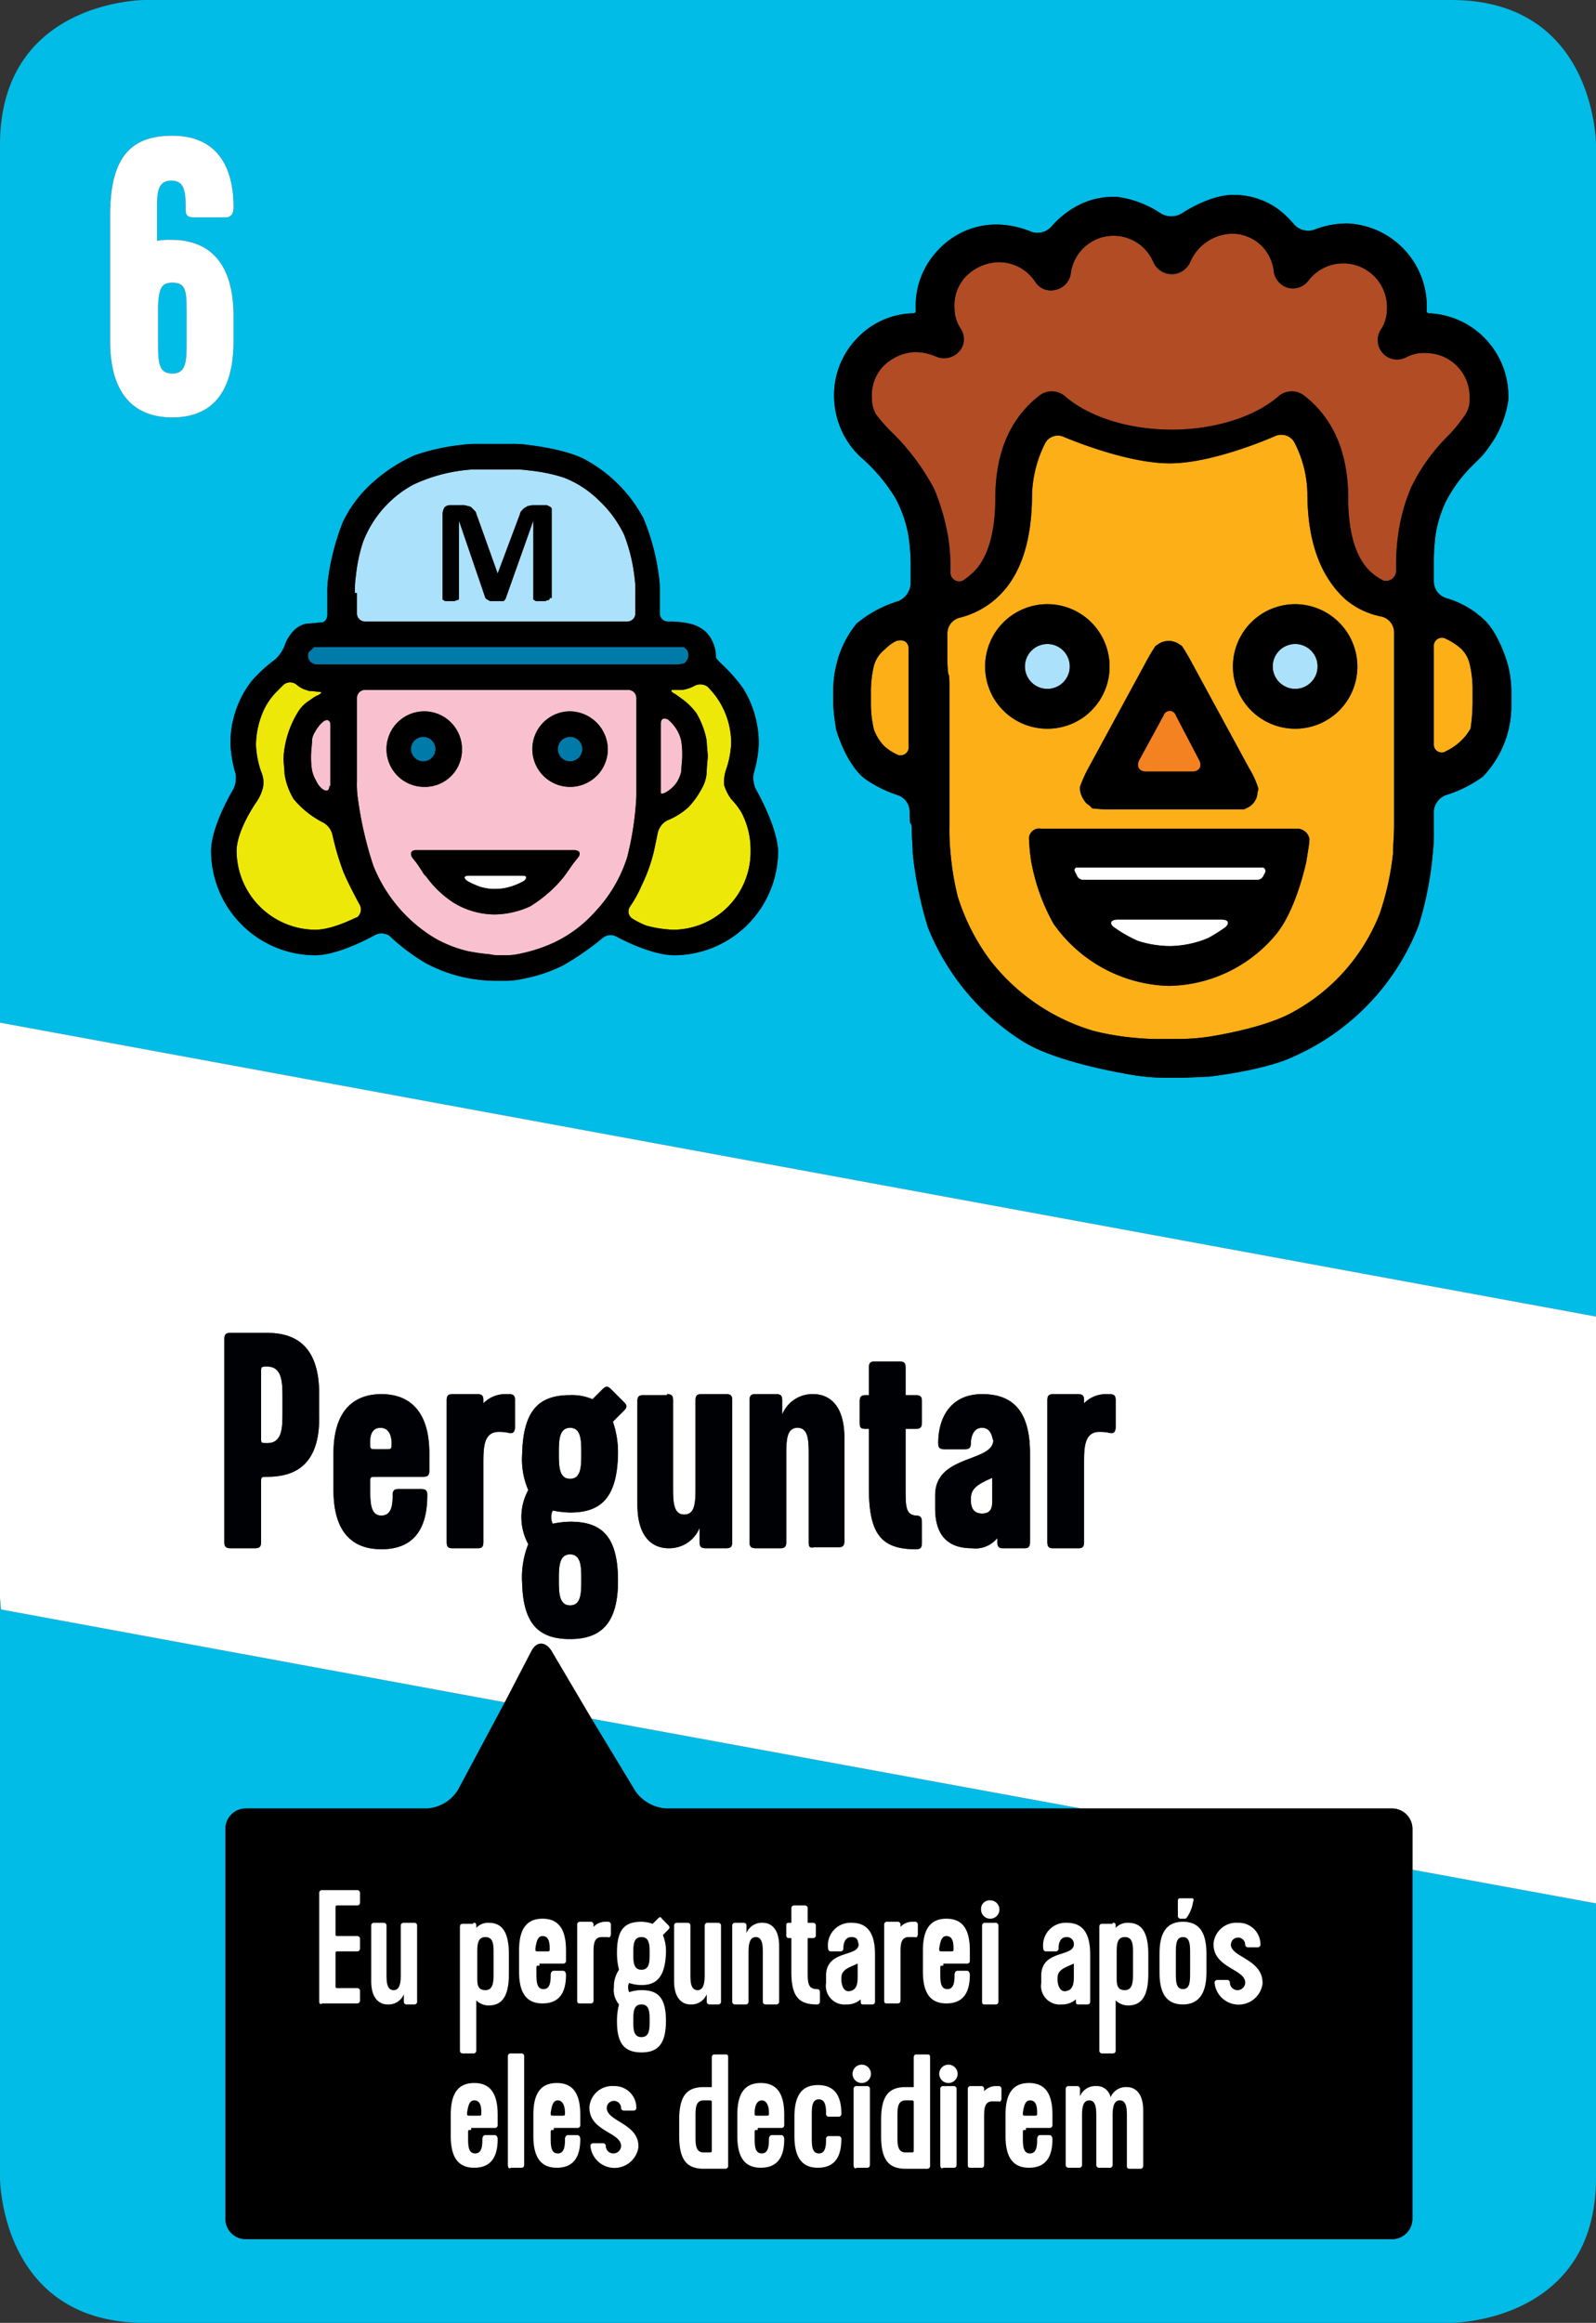 <svg xmlns="http://www.w3.org/2000/svg" viewBox="0 0 156.5 227.6"><rect x="0" y="0" width="156.5" height="227.6" fill="#333333" stroke="none"/><defs><style>.cls-1{fill:#00bce7;}.cls-2{fill:#fff;}.cls-3{fill:#f9c1cf;}.cls-4{fill:#007aa8;}.cls-5{fill:#abe1fa;}.cls-6{fill:#eee809;}.cls-7{fill:#fcaf17;}.cls-8{fill:#b14c24;}.cls-9{fill:#f58220;}.cls-10{fill:#000104;}</style></defs><title>Asset 6</title><g id="Layer_2" data-name="Layer 2"><g id="Layer_1-2" data-name="Layer 1"><path class="cls-1" d="M65.3,177.2H106l-48-8.8,4.3,7.1A4,4,0,0,0,65.3,177.2Z"/><path class="cls-1" d="M16.9,36.6c1.4,0,1.4-1.3,1.4-3.2V30.9c0-2.3,0-3.2-1.4-3.2-1.1,0-1.3.6-1.4,2.2v3.5C15.5,35.4,15.5,36.6,16.9,36.6Z"/><path class="cls-1" d="M138.5,217.4h0a2,2,0,0,1-2,2H24.1a2,2,0,0,1-2-2V179.2a2,2,0,0,1,2-2H41.9a3.87,3.87,0,0,0,3-1.8l4.6-8.6L.1,157.7,0,156.6v56.8s0,14.2,14.2,14.2H142.3s14.2,0,14.2-14.2V186.5l-18-3.3v34.2Z"/><path class="cls-1" d="M156.5,129V14.2S156.5,0,142.3,0H14.2S0,0,0,14.2v86ZM81.7,67.7a10.68,10.68,0,0,1,.3-2.5,9.89,9.89,0,0,1,2-4.1,11.57,11.57,0,0,1,4.1-2.2,2,2,0,0,0,1.2-1.7V55.1a21.05,21.05,0,0,0-.2-2.5,12.36,12.36,0,0,0-1.3-3.8,17,17,0,0,0-3.5-4.1l-.2-.2a8.26,8.26,0,0,1-2.3-5.3,8,8,0,0,1,2.1-5.9,7.8,7.8,0,0,1,5.6-2.6h.1a.22.22,0,0,0,.2-.2v-.1a7.89,7.89,0,0,1,2.1-5.8A7.8,7.8,0,0,1,97.5,22a9,9,0,0,1,3.6.7,1.83,1.83,0,0,0,2-.5,9,9,0,0,1,2.3-1.9,7.49,7.49,0,0,1,4.2-1,9.93,9.93,0,0,1,4.2,1.6,2,2,0,0,0,2.1,0s2.8-1.9,5.2-1.8a7.39,7.39,0,0,1,4.1,1.3,8.83,8.83,0,0,1,1.7,1.6,1.87,1.87,0,0,0,2,.5,8.66,8.66,0,0,1,3.3-.6,8.14,8.14,0,0,1,7.7,8.5v.1a.22.22,0,0,0,.2.2h.1a8.14,8.14,0,0,1,7.7,8.5,10.14,10.14,0,0,1-1.9,4.6,7.22,7.22,0,0,1-.8,1l-.9.9a13.81,13.81,0,0,0-2.5,3.4,11.82,11.82,0,0,0-1,3.1,19.48,19.48,0,0,0-.2,2.5V57a1.71,1.71,0,0,0,1.2,1.6,9.35,9.35,0,0,1,3,1.5c.2.2.4.3.6.5,1.7,1.5,2.5,4.7,2.5,4.7a10.68,10.68,0,0,1,.3,2.5v1.3a10,10,0,0,1-2.8,7,12.23,12.23,0,0,1-3.6,1.8,1.85,1.85,0,0,0-1.2,1.5v2a17.73,17.73,0,0,1-.1,2.2,33.66,33.66,0,0,1-1.4,7.1,23.2,23.2,0,0,1-12.2,12.8c-2.9,1.4-8.4,2-8.4,2-.7,0-1.9.1-2.6.1h-1.8a21.12,21.12,0,0,1-2.6-.2s-7.5-1.1-11.1-3.3A23.48,23.48,0,0,1,91,90.9a37.58,37.58,0,0,1-1.5-7.3c0-.7-.1-1.7-.1-2.1s0-.8-.1-.8-.1-.5-.1-1.2A1.71,1.71,0,0,0,88,77.9a12.15,12.15,0,0,1-3.2-1.6c-1.9-1.5-2.8-4.8-2.8-4.8a21.3,21.3,0,0,1-.3-2.5V67.7ZM27,64.6a3.81,3.81,0,0,0,.9-1.3,3.85,3.85,0,0,1,1-1.6,2.36,2.36,0,0,1,1.2-.6c.4,0,1.1-.1,1.4-.1s.6-.3.6-.8v-2a9.7,9.7,0,0,1,.1-1.7,24,24,0,0,1,1.4-5.3A12.12,12.12,0,0,1,35.8,48a15.38,15.38,0,0,1,4.9-3.4,20.63,20.63,0,0,1,4.5-1,9.7,9.7,0,0,1,1.7-.1h3.2a9.7,9.7,0,0,1,1.7.1s3.8.4,5.7,1.5a14,14,0,0,1,5.6,5.7,22,22,0,0,1,1.5,5.6,9.7,9.7,0,0,1,.1,1.7v2a.79.79,0,0,0,.8.8h.4a9.85,9.85,0,0,1,1.7.2,3.59,3.59,0,0,1,1.6.8,3.49,3.49,0,0,1,1,2.4v.1c0,.1.3.4.6.7a15.63,15.63,0,0,1,2.1,2.4,10.23,10.23,0,0,1,1.5,5.4,11.73,11.73,0,0,1-.5,2.9,2.62,2.62,0,0,0,.2,1.5s2.1,3.6,2.2,6.1A10.24,10.24,0,0,1,66.1,93.6c-2.3,0-5.6-1.8-5.6-1.8a1.21,1.21,0,0,0-1.4.1,27.38,27.38,0,0,1-3.9,2.7,14.91,14.91,0,0,1-3.9,1.3,7.49,7.49,0,0,1-1.6.2H48.6a14.58,14.58,0,0,1-6.8-1.7,19.35,19.35,0,0,1-3.6-2.7,1.41,1.41,0,0,0-1.4-.1s-3.5,2-5.9,2A10.24,10.24,0,0,1,20.7,83.4c0-2.5,2.2-6.1,2.2-6.1a2.62,2.62,0,0,0,.2-1.5,11.73,11.73,0,0,1-.5-2.9,9.89,9.89,0,0,1,2.1-6.2A14.78,14.78,0,0,1,27,64.6ZM10.8,21.1c0-5.9,2.2-7.8,6.1-7.8,4.2,0,6,2.8,6,7,0,.6-.2,1-.8,1H19c-.6,0-.8-.2-.8-.8,0-1.5,0-2.8-1.4-2.8s-1.4,1.3-1.4,2.8v3.1a6.15,6.15,0,0,1,1.4-.1c3.5,0,6.1,2,6.1,7.5v2.4c0,5.5-2.5,7.5-6,7.5s-6.1-2-6.1-7.5Z"/><path class="cls-2" d="M0,156.6l.1,1.1,49.4,9.1,2.6-5c.5-1,1.4-1,2,0l3.9,6.6,48,8.8h30.5a2,2,0,0,1,2,2v4l18,3.3V129L0,100.2Zm102.7-19.4c0-.5.2-.6.6-.6h2.4c.5,0,.6.2.6.6v.3a3,3,0,0,1,2.2-.9h.3c.5,0,.6.2.6.6v2.6q0,.75-.6.6a4.14,4.14,0,0,0-1-.1c-1.5,0-1.5,1.6-1.5,3.1v7.7c0,.6-.3.6-.6.6h-2.4c-.3,0-.6,0-.6-.6Zm-11,9.3c0-4,5.7-3.2,5.7-5.4-.1.1-.1-1.2-1.1-1.2s-1.1,1.3-1.1,1.5c0,.5-.2.6-.6.6h-2c-.5,0-.6-.2-.6-.6,0-2.6,1.3-4.8,4.3-4.8,2.7,0,4.7,1.3,4.7,5.8v8.7c0,.6-.3.6-.6.6h-2c-.3,0-.6,0-.6-.6v-.4a2.77,2.77,0,0,1-2.5,1c-2.3,0-3.6-1.2-3.6-3.9Zm-7.4-9.2c0-.5.2-.6.6-.6h.3V134c0-.5.2-.6.6-.6h2.4c.5,0,.6.2.6.6v2.7h1c.5,0,.6.2.6.6v2.1c0,.5-.2.6-.6.6h-1v5.8c0,1.8,0,2.6,1,2.7.5,0,.6.2.6.7v2c0,.5-.2.6-.6.6-3.4,0-4.6-1.5-4.6-6V140h-.3c-.5,0-.6-.1-.6-.6Zm-10.8-.1c0-.5.2-.6.6-.6h2c.5,0,.6.2.6.6v1.4a3.19,3.19,0,0,1,3-2c.5,0,3.1,0,3.1,4.3V151c0,.5-.2.6-.6.6H79.9c-.5.1-.6,0-.6-.5v-8.4c0-1.5,0-2.8-1.1-2.8s-1.1,1.3-1.1,2.8v8.4c0,.5-.2.6-.6.6H74.1c-.5,0-.6-.2-.6-.6Zm-11,.1c0-.5.2-.6.6-.6h2.3v-.1c.5,0,.6.2.6.6v8.4c0,1.5,0,2.8,1.1,2.8s1.1-1.3,1.1-2.8v-8.4c0-.5.2-.6.6-.6h2.4c.5,0,.6.2.6.6v13.9c0,.5-.2.6-.6.6h-2c-.5,0-.6-.2-.6-.6v-1.4a3.19,3.19,0,0,1-3,2c-.5,0-3.1,0-3.1-4.3V137.3Zm-11.3,5.2c.1-4.4,1.7-5.8,4.7-5.8a5.09,5.09,0,0,1,2.2.4l1-1c.3-.3.5-.3.8,0l1.3,1.3c.3.3.3.5,0,.8l-1.1,1.1a9.33,9.33,0,0,1,.5,3.2c-.1,4.3-1.7,5.7-4.7,5.7a8.81,8.81,0,0,1-1.7-.2,1.48,1.48,0,0,0,0,1.3,8.81,8.81,0,0,1,1.7-.2c3,0,4.7,1.3,4.7,5.8,0,4.2-1.7,5.7-4.7,5.7s-4.6-1.4-4.7-5.5a8.77,8.77,0,0,1,.6-3.8,5.54,5.54,0,0,1,0-5.3A7.57,7.57,0,0,1,51.2,142.5Zm-7.4-5.3c0-.5.2-.6.6-.6h2.4c.5,0,.6.2.6.6v.3a3,3,0,0,1,2.2-.9h.3c.5,0,.6.2.6.6v2.6q0,.75-.6.6a4.14,4.14,0,0,0-1-.1c-1.5,0-1.5,1.6-1.5,3.1v7.7c0,.6-.3.6-.6.6H44.4c-.3,0-.6,0-.6-.6Zm-11.1,5.2c0-4.2,2-5.8,4.7-5.8s4.7,1.6,4.7,5.8v1.7c0,.5-.2.6-.6.6H36.9c-.6,0-.6,0-.6.6v.4c0,1.5,0,2.8,1.1,2.8s1.1-1.3,1.1-2c0-.5.2-.6.6-.6h2.2c.5,0,.6.2.6.6,0,3.4-1.4,5.3-4.5,5.3-2.7,0-4.7-1.5-4.7-5.8ZM22,131.2c0-.5.2-.6.6-.6h3.6c3,0,5.1,1.5,5.1,6v2c.1,4.6-2,6.1-5.1,6.1-.6,0-.6,0-.6.6v5.8c0,.5-.2.6-.6.6H22.6c-.5,0-.6-.2-.6-.6Z"/><path class="cls-2" d="M96.3,148.3c1.1,0,1-.9,1-1.7v-1.8c-1.6.7-2.1,1.1-2.1,2.1C95.2,147.3,95.2,148.3,96.3,148.3Z"/><path class="cls-2" d="M55.9,157.3c1.1,0,1.1-1.2,1.1-2.5s0-2.5-1.1-2.5-1.1,1.3-1.1,2.5S54.8,157.3,55.9,157.3Z"/><path class="cls-2" d="M55.9,144.9c1.1,0,1.1-1.2,1.1-2.5s0-2.5-1.1-2.5-1.1,1.3-1.1,2.5S54.8,144.9,55.9,144.9Z"/><path class="cls-2" d="M36.9,142h.9c.6,0,.6,0,.6-.6,0-.2,0-1.5-1.1-1.5s-1,1.3-1,1.5C36.3,142,36.3,142,36.9,142Z"/><path class="cls-2" d="M26.2,141.4c1.5,0,1.5-1.5,1.5-3.1V137c0-1.5,0-3.1-1.5-3.1-.6,0-.6,0-.6.6v6.4C25.6,141.4,25.6,141.4,26.2,141.4Z"/><path class="cls-2" d="M16.9,40.9c3.5,0,6-2,6-7.5V31c0-5.5-2.6-7.5-6.1-7.5a6.15,6.15,0,0,0-1.4.1V20.5c0-1.5,0-2.8,1.4-2.8s1.4,1.3,1.4,2.8c0,.6.2.8.8.8h3.1c.6,0,.8-.4.8-1,0-4.2-1.8-7-6-7-3.9,0-6.1,1.9-6.1,7.8V33.4C10.8,38.9,13.4,40.9,16.9,40.9Zm-1.4-11c.1-1.6.3-2.2,1.4-2.2,1.4,0,1.4.9,1.4,3.2v2.5c0,1.9,0,3.2-1.4,3.2s-1.4-1.2-1.4-3.2Z"/><path class="cls-3" d="M31.7,70.7a3.35,3.35,0,0,0-.8,1,1.76,1.76,0,0,0-.3.8c0,.4-.1,1.1-.1,1.5a8.08,8.08,0,0,0,.1,1.5,3.52,3.52,0,0,0,.4,1,2.13,2.13,0,0,0,.6.8c.4.3.7.2.7-.3h.1V71C32.4,70.6,32.1,70.4,31.7,70.7Z"/><path class="cls-4" d="M31,65.1H66.6a4.33,4.33,0,0,1,.5-.1l.1-.1a.91.91,0,0,0,.3-.7.79.79,0,0,0-.5-.8H30.8l-.3.3a.6.6,0,0,0-.3.6.86.86,0,0,0,.3.6C30.7,65,30.8,65.1,31,65.1Z"/><path class="cls-5" d="M35,60.1a.79.79,0,0,0,.8.8H61.5a.79.79,0,0,0,.8-.8v-2a9.7,9.7,0,0,0-.1-1.7,16.47,16.47,0,0,0-1-4,11.19,11.19,0,0,0-2.4-3.3,10.14,10.14,0,0,0-3.5-2.3,16.14,16.14,0,0,0-3.4-.7,9.7,9.7,0,0,0-1.7-.1H47a9.7,9.7,0,0,0-1.7.1,15.91,15.91,0,0,0-4.8,1.4,10.77,10.77,0,0,0-4.9,5.6,15.73,15.73,0,0,0-.7,3.3,9.7,9.7,0,0,0-.1,1.7H35v2Zm8.4-1.5V50.3a1.42,1.42,0,0,1,.2-.6.76.76,0,0,1,.5-.2h1.2a1.27,1.27,0,0,1,.6.1.52.52,0,0,1,.4.2l.3.3c.1.1.1.3.2.5l2,5.6,2.1-5.6c.1-.2.1-.4.2-.5s.2-.3.3-.3.2-.1.3-.2a4.33,4.33,0,0,1,.5-.1h1.3a.37.37,0,0,1,.3.1.35.35,0,0,1,.2.1c.1.1.1.1.1.2v8.7h-.2v.1l-.1.1a.37.37,0,0,0-.3.1h-.8a.37.37,0,0,1-.3-.1.1.1,0,0,1-.1-.1V51l-2.7,7.6c0,.1-.1.1-.1.2a.35.35,0,0,1-.2.1H48.2a.37.37,0,0,1-.3-.1c-.1,0-.1-.1-.2-.1l-.1-.1L45,51v7.7l-.1.1a.37.37,0,0,0-.3.1h-.8a.37.37,0,0,1-.3-.1c-.1,0-.1-.1-.1-.2Z"/><path class="cls-6" d="M25.8,77.1a4.24,4.24,0,0,1-.6,1.4s-2,2.8-2,4.9a7.77,7.77,0,0,0,7.7,7.7c1.9,0,4.3-1.4,4.1-1.2a1,1,0,0,0,.3-1.2s-1-1.8-1.6-3.2a25.8,25.8,0,0,1-1.1-3.7,1.86,1.86,0,0,0-.9-1.2,9.11,9.11,0,0,1-2.9-2.3,6.62,6.62,0,0,1-.9-2.5c0-.4-.1-1.1-.1-1.5a8.87,8.87,0,0,1,.2-1.5,9.51,9.51,0,0,1,1.2-3,3.45,3.45,0,0,1,1.2-1.2,4.57,4.57,0,0,1,.6-.4c.5-.2.6-.4.4-.4s-.7-.1-1.1-.1l-.3-.1a2.44,2.44,0,0,1-.9-.5,1,1,0,0,0-1.3,0l-.7.7a6.57,6.57,0,0,0-1.2,1.7,8.53,8.53,0,0,0-.8,3.5,9.22,9.22,0,0,0,.5,2.6A2.62,2.62,0,0,1,25.8,77.1Z"/><path class="cls-3" d="M62.4,78V68.4a.79.79,0,0,0-.8-.8H35.8a.79.79,0,0,0-.8.8v8.2a9.7,9.7,0,0,0,.1,1.7,36.19,36.19,0,0,0,1.5,6.5,14.59,14.59,0,0,0,6,7.1,12,12,0,0,0,3.3,1.3,19,19,0,0,0,2.1.3,3.87,3.87,0,0,0,.9.1h.9a7.21,7.21,0,0,0,1.4-.2,15.18,15.18,0,0,0,2.8-.9,12.46,12.46,0,0,0,4.2-3A14,14,0,0,0,61.5,84,30,30,0,0,0,62.4,78ZM37.9,73.4a3.7,3.7,0,1,1,7.4,0,3.63,3.63,0,0,1-3.7,3.7A3.69,3.69,0,0,1,37.9,73.4ZM56.7,84l-.4.5c-.3.4-.7,1-1,1.4A12.94,12.94,0,0,1,52,88.8a8.53,8.53,0,0,1-3.5.8,7.79,7.79,0,0,1-4.1-1.2,10.14,10.14,0,0,1-2.6-2.5l-.2-.2c-.2-.3-.5-.8-.8-1.2l-.4-.5c-.2-.4-.1-.7.4-.7H56.3C56.8,83.3,57,83.6,56.7,84Zm-.8-6.9a3.7,3.7,0,0,1,0-7.4,3.76,3.76,0,0,1,3.7,3.7A3.69,3.69,0,0,1,55.9,77.1Z"/><path class="cls-3" d="M65.5,77.5a3.19,3.19,0,0,0,.9-.9,3.52,3.52,0,0,0,.4-1c0-.4.1-1.1.1-1.5a8.08,8.08,0,0,0-.1-1.5,3.43,3.43,0,0,0-.5-1.2,3.92,3.92,0,0,0-.8-.9c-.4-.2-.7-.1-.7.4v6.8C64.8,77.8,65.1,77.8,65.5,77.5Z"/><path class="cls-6" d="M68.1,67.2a3.53,3.53,0,0,1-1.2.4H66c-.3,0-.2.2.2.4,0,0,.3.2.7.5a6.2,6.2,0,0,1,1.4,1.4,8.16,8.16,0,0,1,1,2.7c0,.4.1,1.2.1,1.5s-.1,1-.1,1.5a3.65,3.65,0,0,1-.3,1.3,8.55,8.55,0,0,1-1.5,2.2,7,7,0,0,1-2.1,1.3,1.86,1.86,0,0,0-.9,1.2s-.2,1-.4,1.9a16.07,16.07,0,0,1-1.2,3.3,11.61,11.61,0,0,1-1.1,2A.83.83,0,0,0,62,90a7.64,7.64,0,0,0,1.4.7,11.71,11.71,0,0,0,2.6.4,7.64,7.64,0,0,0,7.6-7.8,7.79,7.79,0,0,0-.9-3.7,7.11,7.11,0,0,0-1-1.3,4.59,4.59,0,0,1-.7-1.4,3.89,3.89,0,0,1,.2-1.5,9.22,9.22,0,0,0,.5-2.6,7.84,7.84,0,0,0-1.6-4.7c-.4-.5-.7-.8-.7-.8A1.21,1.21,0,0,0,68.1,67.2Z"/><path class="cls-2" d="M46,85.8c-.5,0-.6.2-.2.5a4.77,4.77,0,0,0,.8.4,4.48,4.48,0,0,0,2,.4,5.08,5.08,0,0,0,1.7-.3,6.25,6.25,0,0,0,1.1-.5c.3-.3.3-.5-.2-.5Z"/><circle class="cls-4" cx="41.5" cy="73.4" r="1.2"/><circle class="cls-4" cx="55.9" cy="73.4" r="1.2"/><path d="M23.1,75.8a2.62,2.62,0,0,1-.2,1.5s-2.2,3.6-2.2,6.1A10.24,10.24,0,0,0,30.9,93.6c2.4,0,5.9-2,5.9-2a1.41,1.41,0,0,1,1.4.1,19.35,19.35,0,0,0,3.6,2.7,14.58,14.58,0,0,0,6.8,1.7h1.1a7.49,7.49,0,0,0,1.6-.2,14.91,14.91,0,0,0,3.9-1.3,27.38,27.38,0,0,0,3.9-2.7,1.21,1.21,0,0,1,1.4-.1s3.3,1.8,5.6,1.8A10.24,10.24,0,0,0,76.3,83.4c-.1-2.5-2.2-6.1-2.2-6.1a2.62,2.62,0,0,1-.2-1.5,11.73,11.73,0,0,0,.5-2.9,10.23,10.23,0,0,0-1.5-5.4,15.63,15.63,0,0,0-2.1-2.4c-.3-.3-.6-.6-.6-.7v-.1a3.49,3.49,0,0,0-1-2.4,3.59,3.59,0,0,0-1.6-.8,9.85,9.85,0,0,0-1.7-.2h-.4a.79.79,0,0,1-.8-.8v-2a9.7,9.7,0,0,0-.1-1.7,22,22,0,0,0-1.5-5.6,14,14,0,0,0-5.6-5.7c-1.9-1.1-5.7-1.5-5.7-1.5a9.7,9.7,0,0,0-1.7-.1H46.9a9.7,9.7,0,0,0-1.7.1,20.63,20.63,0,0,0-4.5,1A15.38,15.38,0,0,0,35.8,48a12.12,12.12,0,0,0-2.2,3.2,24,24,0,0,0-1.4,5.3,9.7,9.7,0,0,0-.1,1.7v2c0,.5-.3.8-.6.8s-1,.1-1.4.1a2.36,2.36,0,0,0-1.2.6,3.85,3.85,0,0,0-1,1.6,3.81,3.81,0,0,1-.9,1.3,14.78,14.78,0,0,0-2.3,2.1,9.89,9.89,0,0,0-2.1,6.2A11.73,11.73,0,0,0,23.1,75.8Zm2.8-6.3a6.57,6.57,0,0,1,1.2-1.7l.7-.7a1,1,0,0,1,1.3,0,2.44,2.44,0,0,0,.9.5l.3.1c.4,0,.9.1,1.1.1s.1.2-.4.4a4.57,4.57,0,0,0-.6.4,3.45,3.45,0,0,0-1.2,1.2,9.51,9.51,0,0,0-1.2,3,8.87,8.87,0,0,0-.2,1.5c0,.4.1,1.1.1,1.5a6.62,6.62,0,0,0,.9,2.5,9.11,9.11,0,0,0,2.9,2.3,1.86,1.86,0,0,1,.9,1.2,25.8,25.8,0,0,0,1.1,3.7c.6,1.4,1.6,3.2,1.6,3.2a1,1,0,0,1-.3,1.2c.2-.2-2.2,1.2-4.1,1.2a7.77,7.77,0,0,1-7.7-7.7c0-2.1,2-4.9,2-4.9a4.24,4.24,0,0,0,.6-1.4,2.62,2.62,0,0,0-.2-1.5,9.22,9.22,0,0,1-.5-2.6A8.53,8.53,0,0,1,25.9,69.5Zm4.6-5.8.3-.3H67a.79.79,0,0,1,.5.8.91.91,0,0,1-.3.7l-.1.1a4.33,4.33,0,0,0-.5.1H31c-.2,0-.3-.1-.5-.2a.86.86,0,0,1-.3-.6A.6.6,0,0,1,30.5,63.7Zm4.4-7.3a15.73,15.73,0,0,1,.7-3.3,10.77,10.77,0,0,1,4.9-5.6,15.91,15.91,0,0,1,4.8-1.4A9.7,9.7,0,0,1,47,46h3.2a9.7,9.7,0,0,1,1.7.1,16.14,16.14,0,0,1,3.4.7,10.14,10.14,0,0,1,3.5,2.3,11.19,11.19,0,0,1,2.4,3.3,16.47,16.47,0,0,1,1,4,9.7,9.7,0,0,1,.1,1.7v2a.79.79,0,0,1-.8.8H35.8a.79.79,0,0,1-.8-.8v-2h-.2A9.7,9.7,0,0,1,34.9,56.4ZM71.7,72.8a9.22,9.22,0,0,1-.5,2.6,3.89,3.89,0,0,0-.2,1.5,4.59,4.59,0,0,0,.7,1.4,7.11,7.11,0,0,1,1,1.3,7.79,7.79,0,0,1,.9,3.7A7.64,7.64,0,0,1,66,91.1a11.71,11.71,0,0,1-2.6-.4A7.64,7.64,0,0,1,62,90a.83.83,0,0,1-.2-1.2,11.61,11.61,0,0,0,1.1-2,16.07,16.07,0,0,0,1.2-3.3c.2-.9.4-1.9.4-1.9a1.86,1.86,0,0,1,.9-1.2,7,7,0,0,0,2.1-1.3A8.55,8.55,0,0,0,69,76.9a3.65,3.65,0,0,0,.3-1.3c0-.5.1-1.2.1-1.5s-.1-1.1-.1-1.5a8.16,8.16,0,0,0-1-2.7,6.2,6.2,0,0,0-1.4-1.4c-.4-.3-.7-.5-.7-.5-.4-.2-.5-.4-.2-.4h.9a3.53,3.53,0,0,0,1.2-.4,1.21,1.21,0,0,1,1.3.1s.3.3.7.8A7.84,7.84,0,0,1,71.7,72.8ZM54,92.5a15.18,15.18,0,0,1-2.8.9,7.21,7.21,0,0,1-1.4.2h-.9a3.87,3.87,0,0,1-.9-.1,19,19,0,0,1-2.1-.3,12,12,0,0,1-3.3-1.3,14.59,14.59,0,0,1-6-7.1,36.19,36.19,0,0,1-1.5-6.5,9.7,9.7,0,0,1-.1-1.7V68.4a.79.79,0,0,1,.8-.8H61.6a.79.79,0,0,1,.8.8V78a30,30,0,0,1-.9,6,14,14,0,0,1-3.3,5.5A12.46,12.46,0,0,1,54,92.5ZM64.8,70.9c0-.5.3-.6.7-.4a3.92,3.92,0,0,1,.8.9,3.43,3.43,0,0,1,.5,1.2,8.08,8.08,0,0,1,.1,1.5c0,.4-.1,1.1-.1,1.5a3.52,3.52,0,0,1-.4,1,3.19,3.19,0,0,1-.9.9c-.4.3-.7.3-.7.2V70.9ZM32.4,71v6h-.1c0,.5-.3.6-.7.3a2.13,2.13,0,0,1-.6-.8,3.52,3.52,0,0,1-.4-1,8.08,8.08,0,0,1-.1-1.5c0-.4.1-1.1.1-1.5a1.76,1.76,0,0,1,.3-.8,3.35,3.35,0,0,1,.8-1C32.1,70.4,32.4,70.6,32.4,71Z"/><path d="M56.3,83.3H40.8c-.5,0-.6.3-.4.7l.4.5c.3.4.6.9.8,1.2l.2.2a10.14,10.14,0,0,0,2.6,2.5,7.79,7.79,0,0,0,4.1,1.2,8.53,8.53,0,0,0,3.5-.8,12.94,12.94,0,0,0,3.3-2.9c.3-.4.7-1,1-1.4l.4-.5C57,83.6,56.8,83.3,56.3,83.3Zm-4.9,3a6.25,6.25,0,0,1-1.1.5,5.08,5.08,0,0,1-1.7.3,4.48,4.48,0,0,1-2-.4,4.77,4.77,0,0,1-.8-.4c-.4-.3-.3-.5.2-.5h5.2C51.7,85.8,51.7,86,51.4,86.3Z"/><path d="M45.3,73.4a3.7,3.7,0,1,0-3.7,3.7A3.63,3.63,0,0,0,45.3,73.4Zm-5,0a1.2,1.2,0,1,1,1.2,1.2A1.22,1.22,0,0,1,40.3,73.4Z"/><path d="M55.9,69.7a3.7,3.7,0,1,0,3.7,3.7A3.76,3.76,0,0,0,55.9,69.7Zm0,4.9a1.2,1.2,0,1,1,1.2-1.2A1.22,1.22,0,0,1,55.9,74.6Z"/><path d="M43.5,58.8a.37.37,0,0,0,.3.1h.8a.37.37,0,0,1,.3-.1l.1-.1V51l2.6,7.6.1.1c.1,0,.1.1.2.1a.37.37,0,0,0,.3.1h1.1a.35.35,0,0,0,.2-.1c0-.1.1-.1.1-.2L52.3,51v7.7a.1.1,0,0,0,.1.1.37.37,0,0,0,.3.1h.8a.37.37,0,0,1,.3-.1l.1-.1v-.1h.2V49.9c0-.1,0-.1-.1-.2a.35.35,0,0,0-.2-.1.37.37,0,0,0-.3-.1H52.2a4.33,4.33,0,0,0-.5.1c-.1.1-.2.1-.3.2s-.2.2-.3.3-.1.3-.2.5l-2.1,5.6-2-5.6c-.1-.2-.1-.4-.2-.5l-.3-.3a.52.52,0,0,0-.4-.2,1.27,1.27,0,0,0-.6-.1H44.1a.76.76,0,0,0-.5.2,1.42,1.42,0,0,0-.2.6v8.4A.1.1,0,0,0,43.5,58.8Z"/><path class="cls-7" d="M86.7,73.1a4.87,4.87,0,0,0,1.2.8.8.8,0,0,0,1.2-.8V63.6c0-.7-.5-1-1.2-.8a3.7,3.7,0,0,0-1.1.8,3.09,3.09,0,0,0-1.1,1.6,10.68,10.68,0,0,0-.3,2.5V69a10.68,10.68,0,0,0,.3,2.5A4.64,4.64,0,0,0,86.7,73.1Z"/><path class="cls-7" d="M136.6,83.6c0-.7.1-1.9.1-2.6V61.9a1.6,1.6,0,0,0-1.3-1.5,7.74,7.74,0,0,1-3.5-1.7c-2.4-2.2-3.7-5.6-3.7-10.4a11.38,11.38,0,0,0-1.3-5,1.48,1.48,0,0,0-1.8-.6s-6,2.7-10.4,2.7-10.4-2.6-10.4-2.6a1.41,1.41,0,0,0-1.8.6,11.94,11.94,0,0,0-1.3,5c0,4.8-1.2,8.3-3.7,10.4a8.43,8.43,0,0,1-3.3,1.7A1.6,1.6,0,0,0,92.9,62v2.8a8.87,8.87,0,0,0,.1,1.3c.1,0,.1.6.1,1.3V80.9a22.6,22.6,0,0,0,.1,2.6,27.85,27.85,0,0,0,.7,4.3,20.82,20.82,0,0,0,3.2,6.3,20,20,0,0,0,10.1,6.9,25.61,25.61,0,0,0,4.2.7,22.6,22.6,0,0,0,2.6.1h1.8a21.12,21.12,0,0,0,2.6-.2s5.6-.8,8.5-2.5a18.8,18.8,0,0,0,8.4-9.6A27.56,27.56,0,0,0,136.6,83.6ZM113.3,63.3l.3-.2a1.82,1.82,0,0,1,2,0l.3.2a19.41,19.41,0,0,1,1,1.7l5.6,10.3a8.32,8.32,0,0,1,.9,2l-.1.4a1.45,1.45,0,0,1-.2.7,1.76,1.76,0,0,1-.9.8l-.2.1H109.2a13.42,13.42,0,0,1-2.1-.1l-.3-.3a1.21,1.21,0,0,1-.5-.5,2.32,2.32,0,0,1-.4-1v-.3a12.63,12.63,0,0,1,.8-1.8L112.3,65A19.41,19.41,0,0,1,113.3,63.3Zm-16.7,2a6.1,6.1,0,1,1,6.1,6.1A6.06,6.06,0,0,1,96.6,65.3Zm31.5,19.1s-1,4.9-3.1,7.3a13.93,13.93,0,0,1-10.4,4.9,14.27,14.27,0,0,1-11.3-6.1,19.6,19.6,0,0,1-2.2-6.2,19.88,19.88,0,0,1-.2-2.2,1,1,0,0,1,1.2-.9h25a1.23,1.23,0,0,1,1.3,1C128.4,82.7,128.2,83.7,128.1,84.4Zm-1.1-13a6.1,6.1,0,1,1,0-12.2,6.12,6.12,0,0,1,6.1,6.1A6.06,6.06,0,0,1,127,71.4Z"/><path class="cls-7" d="M140.6,63.4v9.5a.77.77,0,0,0,1.2.7,5.7,5.7,0,0,0,2-1.6l.4-.6a19.48,19.48,0,0,0,.2-2.5h0V67.5a10.68,10.68,0,0,0-.3-2.5,3,3,0,0,0-.9-1.5,6.11,6.11,0,0,0-1.4-.9A.8.8,0,0,0,140.6,63.4Z"/><path class="cls-8" d="M91.6,47.9A21.45,21.45,0,0,1,93,52.8a19.48,19.48,0,0,1,.2,2.5V56a.87.87,0,0,0,1.2.9,6.27,6.27,0,0,0,.9-.7c1.5-1.3,2.3-3.9,2.3-7.4,0-4.5,1.5-7.9,4.4-10.1a2,2,0,0,1,2.4.1c2.4,2.1,6.4,3.3,10.5,3.3s8.1-1.2,10.5-3.3a2,2,0,0,1,2.4-.1c2.9,2.2,4.4,5.6,4.4,10.1,0,3.5.8,6.1,2.4,7.4a5,5,0,0,0,1.1.7,1,1,0,0,0,1.2-1V55a21.12,21.12,0,0,1,.2-2.6,17.63,17.63,0,0,1,1.3-4.7,18.43,18.43,0,0,1,3.7-5.1,15.58,15.58,0,0,0,1.6-2,2.51,2.51,0,0,0,.4-1.5,4.27,4.27,0,0,0-4.1-4.5,3.78,3.78,0,0,0-2.1.4,1.9,1.9,0,0,1-2.5-2.7,3.61,3.61,0,0,0,.6-2,4.29,4.29,0,0,0-7.7-2.8,1.91,1.91,0,0,1-2,.7,1.94,1.94,0,0,1-1.4-1.6,4.1,4.1,0,0,0-4-3.7,4.57,4.57,0,0,0-4.2,2.8,1.95,1.95,0,0,1-3.6,0,4.23,4.23,0,0,0-8.1,1.1,1.91,1.91,0,0,1-1.5,1.6,1.81,1.81,0,0,1-2-.8,4.24,4.24,0,0,0-3.8-1.9,4.7,4.7,0,0,0-3,1.4,4.11,4.11,0,0,0-1.1,3.1,3.61,3.61,0,0,0,.6,2,1.82,1.82,0,0,1-.2,2.3,2,2,0,0,1-2.3.4,5.22,5.22,0,0,0-2.1-.4,4.7,4.7,0,0,0-3,1.4A4.11,4.11,0,0,0,85.5,39a3.08,3.08,0,0,0,.4,1.6,15.37,15.37,0,0,0,1.7,1.9A22.42,22.42,0,0,1,91.6,47.9Z"/><circle class="cls-5" cx="102.7" cy="65.3" r="2.2"/><circle class="cls-5" cx="127" cy="65.3" r="2.2"/><path class="cls-2" d="M123.8,85H105.6c-.2,0-.3.2-.2.4l.1.2.1.2a.66.66,0,0,0,.5.4h17.3a.66.66,0,0,0,.5-.4l.1-.2.1-.2C124.1,85.2,124,85,123.8,85Z"/><path class="cls-2" d="M118.5,91.9a18.66,18.66,0,0,0,1.6-1c.5-.4.4-.8-.3-.8H109.6c-.7,0-.9.4-.3.8a13,13,0,0,0,2.3,1.3,10.59,10.59,0,0,0,3.1.5A10,10,0,0,0,118.5,91.9Z"/><path class="cls-9" d="M112.4,75.6h4.5c.7,0,1-.5.7-1.1l-2.3-4.4a.62.62,0,0,0-1.2,0l-2.4,4.4C111.4,75.1,111.7,75.6,112.4,75.6Z"/><path d="M108.8,65.3a6.1,6.1,0,1,0-6.1,6.1A6.06,6.06,0,0,0,108.8,65.3Zm-6.1-2.2a2.2,2.2,0,1,1-2.2,2.2A2.22,2.22,0,0,1,102.7,63.1Z"/><path d="M127,59.2a6.1,6.1,0,1,0,6.1,6.1A6.12,6.12,0,0,0,127,59.2Zm-2.2,6.1a2.2,2.2,0,1,1,2.2,2.2A2.22,2.22,0,0,1,124.8,65.3Z"/><path d="M84.8,76.3A12.15,12.15,0,0,0,88,77.9a1.71,1.71,0,0,1,1.2,1.6c0,.7,0,1.2.1,1.2s.1.4.1.8.1,1.4.1,2.1A37.58,37.58,0,0,0,91,90.9a23.48,23.48,0,0,0,9.4,11.2c3.6,2.2,11.1,3.3,11.1,3.3a21.12,21.12,0,0,0,2.6.2h1.8c.7,0,1.9-.1,2.6-.1,0,0,5.5-.6,8.4-2a23.2,23.2,0,0,0,12.2-12.8,33.66,33.66,0,0,0,1.4-7.1,17.73,17.73,0,0,0,.1-2.2v-2a1.85,1.85,0,0,1,1.2-1.5,12.23,12.23,0,0,0,3.6-1.8,10,10,0,0,0,2.8-7V67.8a10.68,10.68,0,0,0-.3-2.5s-.8-3.2-2.5-4.7c-.2-.2-.4-.3-.6-.5a9.35,9.35,0,0,0-3-1.5,1.71,1.71,0,0,1-1.2-1.6V54.7a19.48,19.48,0,0,1,.2-2.5,11.82,11.82,0,0,1,1-3.1,13.81,13.81,0,0,1,2.5-3.4l.9-.9a7.22,7.22,0,0,0,.8-1,10.14,10.14,0,0,0,1.9-4.6,8.14,8.14,0,0,0-7.7-8.5h-.1a.22.22,0,0,1-.2-.2v-.1a8.14,8.14,0,0,0-7.7-8.5,8.66,8.66,0,0,0-3.3.6,1.87,1.87,0,0,1-2-.5,8.83,8.83,0,0,0-1.7-1.6,7.39,7.39,0,0,0-4.1-1.3c-2.4-.1-5.2,1.8-5.2,1.8a2,2,0,0,1-2.1,0,9.93,9.93,0,0,0-4.2-1.6,7.49,7.49,0,0,0-4.2,1,9,9,0,0,0-2.3,1.9,1.83,1.83,0,0,1-2,.5,9,9,0,0,0-3.6-.7,7.8,7.8,0,0,0-5.6,2.6,7.89,7.89,0,0,0-2.1,5.8v.1a.22.22,0,0,1-.2.2h-.1a7.8,7.8,0,0,0-5.6,2.6,8,8,0,0,0-2.1,5.9,8.26,8.26,0,0,0,2.3,5.3l.2.2a17,17,0,0,1,3.5,4.1,12.36,12.36,0,0,1,1.3,3.8,21.05,21.05,0,0,1,.2,2.5v2.1a2,2,0,0,1-1.2,1.7A11.57,11.57,0,0,0,84,61.1a9.89,9.89,0,0,0-2,4.1,10.68,10.68,0,0,0-.3,2.5V69a21.3,21.3,0,0,0,.3,2.5S82.9,74.8,84.8,76.3Zm.6-8.6a10.68,10.68,0,0,1,.3-2.5,3.09,3.09,0,0,1,1.1-1.6,3.7,3.7,0,0,1,1.1-.8c.7-.2,1.2.1,1.2.8v9.5a.8.8,0,0,1-1.2.8,4.87,4.87,0,0,1-1.2-.8,4.64,4.64,0,0,1-1-1.6,10.68,10.68,0,0,1-.3-2.5ZM85.5,39a4.11,4.11,0,0,1,1.1-3.1,4.7,4.7,0,0,1,3-1.4,5.22,5.22,0,0,1,2.1.4,2,2,0,0,0,2.3-.4,1.82,1.82,0,0,0,.2-2.3,3.61,3.61,0,0,1-.6-2,4.11,4.11,0,0,1,1.1-3.1,4.7,4.7,0,0,1,3-1.4,4.24,4.24,0,0,1,3.8,1.9,1.81,1.81,0,0,0,2,.8,1.91,1.91,0,0,0,1.5-1.6,4.23,4.23,0,0,1,8.1-1.1,2,2,0,0,0,3.6,0,4.57,4.57,0,0,1,4.2-2.8,4.1,4.1,0,0,1,4,3.7,1.94,1.94,0,0,0,1.4,1.6,1.91,1.91,0,0,0,2-.7,4.29,4.29,0,0,1,7.7,2.8,3.61,3.61,0,0,1-.6,2,1.9,1.9,0,0,0,2.5,2.7,3.78,3.78,0,0,1,2.1-.4,4.27,4.27,0,0,1,4.1,4.5,2.51,2.51,0,0,1-.4,1.5,15.58,15.58,0,0,1-1.6,2,18.43,18.43,0,0,0-3.7,5.1,17.63,17.63,0,0,0-1.3,4.7,21.12,21.12,0,0,0-.2,2.6v.9a1,1,0,0,1-1.2,1,5,5,0,0,1-1.1-.7c-1.6-1.3-2.4-3.9-2.4-7.4,0-4.5-1.5-7.9-4.4-10.1a2,2,0,0,0-2.4.1c-2.4,2.1-6.4,3.3-10.5,3.3s-8.1-1.2-10.5-3.3a2,2,0,0,0-2.4-.1c-2.9,2.2-4.4,5.6-4.4,10.1,0,3.5-.8,6.1-2.3,7.4a6.27,6.27,0,0,1-.9.7.87.87,0,0,1-1.2-.9v-.7a19.48,19.48,0,0,0-.2-2.5,21.45,21.45,0,0,0-1.4-4.9,22.42,22.42,0,0,0-4-5.4,15.37,15.37,0,0,1-1.7-1.9A3.08,3.08,0,0,1,85.5,39Zm56.3,23.6a6.11,6.11,0,0,1,1.4.9,3,3,0,0,1,.9,1.5,10.68,10.68,0,0,1,.3,2.5v1.4h0a19.48,19.48,0,0,1-.2,2.5l-.4.6a5.7,5.7,0,0,1-2,1.6.77.77,0,0,1-1.2-.7V63.4A.8.8,0,0,1,141.8,62.6ZM126.9,99.1c-2.9,1.7-8.5,2.5-8.5,2.5a21.12,21.12,0,0,1-2.6.2H114a22.6,22.6,0,0,1-2.6-.1,25.61,25.61,0,0,1-4.2-.7,20,20,0,0,1-10.1-6.9,20.82,20.82,0,0,1-3.2-6.3,27.85,27.85,0,0,1-.7-4.3,22.6,22.6,0,0,1-.1-2.6V67.4c0-.7,0-1.3-.1-1.3a8.87,8.87,0,0,1-.1-1.3V62a1.6,1.6,0,0,1,1.3-1.5,8.43,8.43,0,0,0,3.3-1.7c2.5-2.1,3.7-5.6,3.7-10.4a11.94,11.94,0,0,1,1.3-5,1.41,1.41,0,0,1,1.8-.6s6,2.6,10.4,2.6,10.4-2.7,10.4-2.7a1.48,1.48,0,0,1,1.8.6,11.38,11.38,0,0,1,1.3,5c0,4.8,1.3,8.2,3.7,10.4a7.74,7.74,0,0,0,3.5,1.7,1.6,1.6,0,0,1,1.3,1.5V81c0,.7-.1,1.9-.1,2.6a27.56,27.56,0,0,1-1.3,5.9A18.8,18.8,0,0,1,126.9,99.1Z"/><path d="M127.1,81.2h-25a1,1,0,0,0-1.2.9,19.88,19.88,0,0,0,.2,2.2,19.6,19.6,0,0,0,2.2,6.2,14.27,14.27,0,0,0,11.3,6.1A13.93,13.93,0,0,0,125,91.7c2.1-2.4,3.1-7.3,3.1-7.3.1-.7.3-1.7.3-2.2A1.23,1.23,0,0,0,127.1,81.2ZM124,85.6l-.1.2a.66.66,0,0,1-.5.4H106.1a.66.66,0,0,1-.5-.4l-.1-.2-.1-.2c-.1-.2,0-.4.2-.4h18.2c.2,0,.3.2.3.4Zm-14.7,5.3c-.6-.4-.4-.8.3-.8h10.2c.7,0,.8.4.3.8a18.66,18.66,0,0,1-1.6,1,10,10,0,0,1-3.8.8,10.59,10.59,0,0,1-3.1-.5A13,13,0,0,1,109.3,90.9Z"/><path d="M105.9,77.1v.3a2.32,2.32,0,0,0,.4,1,1.21,1.21,0,0,0,.5.5l.3.3a13.42,13.42,0,0,0,2.1.1H122l.2-.1a1.76,1.76,0,0,0,.9-.8,1.45,1.45,0,0,0,.2-.7l.1-.4a8.32,8.32,0,0,0-.9-2L116.9,65a19.41,19.41,0,0,0-1-1.7l-.3-.2a1.82,1.82,0,0,0-2,0l-.3.2a19.41,19.41,0,0,0-1,1.7l-5.6,10.3A12.63,12.63,0,0,0,105.9,77.1Zm5.8-2.6,2.4-4.4a.63.63,0,0,1,1.2,0l2.3,4.4c.3.6,0,1.1-.7,1.1h-4.5C111.7,75.6,111.4,75.1,111.7,74.5Z"/><path class="cls-10" d="M22.6,151.7H25c.4,0,.6-.1.6-.6v-5.8c0-.6,0-.6.6-.6,3.1,0,5.2-1.5,5.1-6.1v-2c0-4.5-2.1-6-5.1-6H22.6c-.4,0-.6.1-.6.6v19.9C22,151.5,22.1,151.7,22.6,151.7Zm3-17.2c0-.6,0-.6.6-.6,1.5,0,1.5,1.6,1.5,3.1v1.3c0,1.6,0,3.1-1.5,3.1-.6,0-.6,0-.6-.5Z"/><path class="cls-10" d="M37.4,151.8c3.1,0,4.5-1.9,4.5-5.3,0-.4-.1-.6-.6-.6H39.1c-.4,0-.6.1-.6.6,0,.7,0,2-1.1,2s-1.1-1.3-1.1-2.8v-.4c0-.6,0-.6.6-.6h4.6c.4,0,.6-.1.6-.6v-1.7c0-4.2-2-5.8-4.7-5.8s-4.7,1.6-4.7,5.8V146C32.7,150.3,34.7,151.8,37.4,151.8Zm-.1-11.9c1.1,0,1.1,1.3,1.1,1.5,0,.6,0,.6-.6.6h-.9c-.6,0-.6,0-.6-.6C36.3,141.2,36.2,139.9,37.3,139.9Z"/><path class="cls-10" d="M44.4,151.7h2.4c.3,0,.6,0,.6-.6v-7.7c0-1.5,0-3.1,1.5-3.1a4.14,4.14,0,0,1,1,.1q.6.15.6-.6v-2.6c0-.4-.1-.6-.6-.6h-.3a3,3,0,0,0-2.2.9v-.3c0-.4-.1-.6-.6-.6H44.4c-.4,0-.6.1-.6.6v13.9C43.8,151.7,44.1,151.7,44.4,151.7Z"/><path class="cls-10" d="M51.8,151.3a8.77,8.77,0,0,0-.6,3.8c.1,4.1,1.7,5.5,4.7,5.5s4.7-1.5,4.7-5.7c0-4.5-1.7-5.8-4.7-5.8a8.81,8.81,0,0,0-1.7.2,1.48,1.48,0,0,1,0-1.3,8.81,8.81,0,0,0,1.7.2c3,0,4.6-1.4,4.7-5.7a9.33,9.33,0,0,0-.5-3.2l1.1-1.1c.3-.3.3-.5,0-.8l-1.3-1.3c-.3-.3-.5-.3-.8,0l-1,1a5.09,5.09,0,0,0-2.2-.4c-3,0-4.6,1.4-4.7,5.8a7.57,7.57,0,0,0,.6,3.5A5.54,5.54,0,0,0,51.8,151.3Zm4.1,1c1.1,0,1.1,1.3,1.1,2.5s0,2.5-1.1,2.5-1.1-1.3-1.1-2.5S54.8,152.3,55.9,152.3Zm0-12.4c1.1,0,1.1,1.3,1.1,2.5s0,2.5-1.1,2.5-1.1-1.3-1.1-2.5S54.8,139.9,55.9,139.9Z"/><path class="cls-10" d="M65.6,151.7a3.19,3.19,0,0,0,3-2v1.4c0,.4.1.6.6.6h2c.4,0,.6-.1.6-.6V137.2c0-.4-.1-.6-.6-.6H68.8c-.4,0-.6.1-.6.6v8.4c0,1.5,0,2.8-1.1,2.8s-1.1-1.3-1.1-2.8v-8.4c0-.4-.1-.6-.6-.6v.1H63.1c-.4,0-.6.1-.6.6v10.1C62.5,151.7,65.1,151.7,65.6,151.7Z"/><path class="cls-10" d="M74.1,151.7h2.4c.4,0,.6-.1.6-.6v-8.4c0-1.5,0-2.8,1.1-2.8s1.1,1.3,1.1,2.8v8.4c0,.5.1.6.6.5h2.3c.4,0,.6-.1.6-.6V140.9c0-4.3-2.6-4.3-3.1-4.3a3.19,3.19,0,0,0-3,2v-1.4c0-.4-.1-.6-.6-.6h-2c-.4,0-.6.1-.6.6v13.9C73.5,151.5,73.6,151.7,74.1,151.7Z"/><path class="cls-10" d="M84.9,140h.3v5.8c0,4.5,1.2,6,4.6,6,.4,0,.6-.1.6-.6v-2c0-.5-.1-.7-.6-.7-1-.1-1-.9-1-2.7V140h1c.4,0,.6-.1.6-.6v-2.1c0-.4-.1-.6-.6-.6h-1V134c0-.4-.1-.6-.6-.6H85.8c-.4,0-.6.1-.6.6v2.7h-.3c-.4,0-.6.1-.6.6v2.1C84.3,139.9,84.4,140,84.9,140Z"/><path class="cls-10" d="M95.3,151.7a2.77,2.77,0,0,0,2.5-1v.4c0,.6.3.6.6.6h2c.3,0,.6,0,.6-.6v-8.7c0-4.5-2-5.8-4.7-5.8-3,0-4.3,2.2-4.3,4.8,0,.4.1.6.6.6h2c.4,0,.6-.1.6-.6,0-.2,0-1.5,1.1-1.5s1,1.3,1.1,1.2c0,2.2-5.7,1.4-5.7,5.4v1.3C91.7,150.5,93,151.7,95.3,151.7Zm2-6.9v1.8c0,.8.1,1.7-1,1.7s-1.1-1-1.1-1.4C95.2,145.9,95.7,145.5,97.3,144.8Z"/><path class="cls-10" d="M103.3,151.7h2.4c.3,0,.6,0,.6-.6v-7.7c0-1.5,0-3.1,1.5-3.1a4.14,4.14,0,0,1,1,.1q.6.15.6-.6v-2.6c0-.4-.1-.6-.6-.6h-.3a3,3,0,0,0-2.2.9v-.3c0-.4-.1-.6-.6-.6h-2.4c-.4,0-.6.1-.6.6v13.9C102.7,151.7,103,151.7,103.3,151.7Z"/><ellipse cx="62.9" cy="198" rx="0.8" ry="1.6"/><path d="M74.7,205.8c-.5,0-.7.6-.7,1.2,0,.3,0,.3.3.3h.8c.3,0,.3,0,.3-.3C75.4,206.4,75.3,205.8,74.7,205.8Z"/><path d="M47.6,195c.8,0,.8-.9.8-1.7v-1.9c0-.8,0-1.6-.8-1.6s-.8.8-.8,1.6v2.3C46.8,194.4,46.9,195,47.6,195Z"/><path d="M52.8,191.2h.8c.3,0,.3,0,.3-.3,0-.6-.1-1.2-.7-1.2s-.6.6-.7,1.2C52.5,191.2,52.5,191.2,52.8,191.2Z"/><path d="M62.9,193c.8,0,.8-.8.8-1.6s0-1.6-.8-1.6-.8.8-.8,1.6S62.1,193,62.9,193Z"/><path d="M54,207c0,.3,0,.3.3.3h.8c.3,0,.3,0,.3-.3,0-.6-.1-1.2-.7-1.2S54.1,206.4,54,207Z"/><path d="M69.5,205.8H69c-.8,0-.8.8-.8,1.6v1.9c0,.8,0,1.6.8,1.6h.5c.3,0,.3,0,.3-.3V206C69.8,205.8,69.7,205.8,69.5,205.8Z"/><path d="M88.8,210.9h.5c.3,0,.3,0,.3-.3V206c0-.2-.1-.2-.3-.2h-.5c-.8,0-.8.8-.8,1.6v1.9C88,210.1,88,210.9,88.8,210.9Z"/><path d="M28.1,181.3a2,2,0,0,0-2,2v30.1a2,2,0,0,0,2,2H132.5a2,2,0,0,0,2-2V183.3a2,2,0,0,0-2-2H63.1a3.88,3.88,0,0,1-3-1.7L54.4,170c-.6-.9-1.5-.9-2,0l-5,9.5a3.58,3.58,0,0,1-3,1.8Zm7.2,5.1a.27.27,0,0,1-.3.3H33.2c-.3,0-.3,0-.3.3v2.4c0,.3,0,.3.3.3H35a.27.27,0,0,1,.3.3v.9a.27.27,0,0,1-.3.3H33.2c-.3,0-.3,0-.3.3v3c0,.3,0,.3.3.3H35a.27.27,0,0,1,.3.3v.9a.27.27,0,0,1-.3.3H31.6c-.1.1-.3.1-.3-.2V185.5a.27.27,0,0,1,.3-.3H35a.27.27,0,0,1,.3.3Zm5.6,9.7a.27.27,0,0,1-.3.3h-.7a.27.27,0,0,1-.3-.3v-.7a1.62,1.62,0,0,1-1.6,1c-.2,0-1.6,0-1.6-2.3v-5.4a.27.27,0,0,1,.3-.3h.9a.27.27,0,0,1,.3.3v4.7c0,.7,0,1.6.7,1.6s.7-1,.7-1.6v-4.7a.27.27,0,0,1,.3-.3h1a.27.27,0,0,1,.3.3v7.4ZM80.3,211c.7,0,.7-.9.7-1.4a.27.27,0,0,1,.3-.3h.9a.27.27,0,0,1,.3.3c0,1.8-.7,2.8-2.3,2.8-1.4,0-2.3-.8-2.3-3.1v-1.9c0-2.3.9-3.1,2.3-3.1,1.6,0,2.3,1,2.3,2.8a.27.27,0,0,1-.3.3h-.9a.27.27,0,0,1-.3-.3c0-.5,0-1.4-.7-1.4s-.7.8-.7,1.6v2.1C79.6,210.2,79.6,211,80.3,211Zm5,1.1c0,.3-.2.3-.3.3H84c-.1.1-.3.1-.3-.3v-7.4a.27.27,0,0,1,.3-.3h1a.27.27,0,0,1,.3.3Zm-.8-8a.9.9,0,1,1,.9-.9A.9.9,0,0,1,84.5,204.1Zm9.3,8c0,.3-.2.3-.3.3h-1c-.1.1-.3.1-.3-.3v-7.4a.27.27,0,0,1,.3-.3h1a.27.27,0,0,1,.3.3Zm-.8-8a.9.9,0,1,1,.9-.9A.9.9,0,0,1,93,204.1Zm28.4-15.7a2.13,2.13,0,0,1,2.2,2.1.27.27,0,0,1-.3.3h-.9a.27.27,0,0,1-.3-.3.7.7,0,1,0-1.4.1c.1,1.2,3.2,1.4,3.1,3.8a2.37,2.37,0,0,1-4.7-.1.27.27,0,0,1,.3-.3h.9a.27.27,0,0,1,.3.3.75.75,0,1,0,1.5-.1c-.1-1.3-3.2-1.4-3.1-3.8A2.24,2.24,0,0,1,121.4,188.4Zm-5.9-2.1c0-.3.1-.3.3-.3h1.1c.1,0,.2.1.1.3a3.75,3.75,0,0,1-.5,1.4c-.2.3-.2.3-.4.3h-.3a.27.27,0,0,1-.3-.3Zm-1.8,5.1c0-2.3.9-3.1,2.3-3.1s2.3.8,2.3,3.1v1.9c0,2.2-.9,3.1-2.3,3.1s-2.3-.8-2.3-3.1Zm-5.9-2.6c0-.3.2-.3.3-.3h1v-.1c.2,0,.3,0,.3.3v.2a1.58,1.58,0,0,1,1.2-.5c1.2,0,2,.7,2,3.1v1.9c0,2.4-.8,3.1-2,3.1a1.73,1.73,0,0,1-1.2-.5v4.9a.27.27,0,0,1-.3.3h-1a.27.27,0,0,1-.3-.3Zm1.1,16.7a1.62,1.62,0,0,1,1.6-1c.2,0,1.6,0,1.6,2.3v5.4a.27.27,0,0,1-.3.3h-1c-.3,0-.3-.1-.3-.4v-4.7c0-.7,0-1.6-.7-1.6s-.7,1-.7,1.6v4.7a.27.27,0,0,1-.3.3h-1a.27.27,0,0,1-.3-.3v-4.7c0-.7,0-1.6-.7-1.6s-.7,1-.7,1.6v4.7a.27.27,0,0,1-.3.3h-1a.27.27,0,0,1-.3-.3v-7.4a.27.27,0,0,1,.3-.3h.8a.27.27,0,0,1,.3.3v.7a1.62,1.62,0,0,1,1.6-1A1.36,1.36,0,0,1,108.9,205.5Zm-6.8-11.9c0-2.6,3.2-1.8,3.2-3.1a.67.67,0,0,0-.7-.7c-.7,0-.8.7-.8,1.1a.27.27,0,0,1-.3.3h-.9a.27.27,0,0,1-.3-.3,2.21,2.21,0,0,1,2.3-2.5c1.4,0,2.3.8,2.3,3.1v4.6c0,.3-.2.3-.3.3h-.8c-.2,0-.3,0-.3-.3v-.2a2,2,0,0,1-1.4.5,1.83,1.83,0,0,1-2-2.1v-.7Zm-3.5,13.6c0-2.3.9-3.1,2.3-3.1s2.3.8,2.3,3.1v1a.27.27,0,0,1-.3.3h-2.3v.2c-.3,0-.3,0-.3.3v.4c0,.8,0,1.6.7,1.6s.7-.9.7-1.4c0-.2.1-.4.3-.4h.9c.2,0,.3.2.3.4,0,1.8-.7,2.8-2.3,2.8-1.4,0-2.3-.8-2.3-3.1Zm-1.5-21a.9.9,0,1,1-.9.9A.84.84,0,0,1,97.1,186.2Zm.8,2.5v7.4c0,.3-.2.3-.3.3h-1c-.2,0-.3,0-.3-.3v-7.4a.27.27,0,0,1,.3-.3h1A.27.27,0,0,1,97.9,188.7Zm-1.7,15.7a.27.27,0,0,1,.3.3v.2a1.58,1.58,0,0,1,1.2-.5h.2a.27.27,0,0,1,.3.3v.9c0,.2-.1.4-.3.3h-.6c-.8,0-.8.8-.8,1.6v4.6c0,.3-.2.3-.3.3h-1c-.2,0-.3,0-.3-.3v-7.4a.27.27,0,0,1,.3-.3Zm-5.7-13.3c0-2.3.9-3.1,2.3-3.1s2.3.8,2.3,3.1v1a.27.27,0,0,1-.3.3H92.5v.2c-.3,0-.3,0-.3.3v.4c0,.8,0,1.6.7,1.6s.7-.9.7-1.4c0-.2.1-.4.3-.4h.9c.2,0,.3.2.3.4,0,1.8-.7,2.8-2.3,2.8-1.4,0-2.3-.8-2.3-3.1Zm-3.8-2.5a.27.27,0,0,1,.3-.3h1a.27.27,0,0,1,.3.3v.2a1.58,1.58,0,0,1,1.2-.5h.2a.27.27,0,0,1,.3.3v.9c0,.2-.1.4-.3.3h-.6c-.8,0-.8.8-.8,1.6V196c0,.3-.2.3-.3.3H87c-.2,0-.3,0-.3-.3Zm-.3,19.1c0-2.4.8-3.2,2.4-3.2h.8v-2.9c0-.3.2-.3.3-.3h1c.2,0,.3,0,.3.3v10.6a.27.27,0,0,1-.3.3H88.8c-1.6,0-2.4-.8-2.4-3.2ZM81,193.6c0-2.6,3.2-1.8,3.2-3.1-.1-.2-.1-.7-.7-.7s-.8.7-.8,1.1a.27.27,0,0,1-.3.3h-.9a.27.27,0,0,1-.3-.3,2.21,2.21,0,0,1,2.3-2.5c1.4,0,2.3.8,2.3,3.1v4.6c0,.3-.2.3-.3.3h-.8c-.2,0-.3,0-.3-.3v-.2a2,2,0,0,1-1.4.5,1.83,1.83,0,0,1-2-2.1v-.7Zm-3.9-4.9c0-.2,0-.3.3-.3h.2V187a.27.27,0,0,1,.3-.3h1a.27.27,0,0,1,.3.3v1.4h.5a.27.27,0,0,1,.3.3v.9a.27.27,0,0,1-.3.3h-.5v3.3c0,1,0,1.7.9,1.7a.27.27,0,0,1,.3.3v.9a.27.27,0,0,1-.3.3c-1.8,0-2.5-.8-2.5-3.2v-3.3h-.2c-.3,0-.3-.2-.3-.3Zm-.2,19.5a.27.27,0,0,1-.3.3H74.3v.2c-.3,0-.3,0-.3.3v.4c0,.8,0,1.6.7,1.6s.7-.9.7-1.4c0-.2.1-.4.3-.4h.9c.2,0,.3.2.3.4,0,1.8-.7,2.8-2.3,2.8-1.4,0-2.3-.8-2.3-3.1v-2.1c0-2.3.9-3.1,2.3-3.1s2.3.8,2.3,3.1Zm-5.1-19.5a.27.27,0,0,1,.3-.3h.8a.27.27,0,0,1,.3.3v.7a1.62,1.62,0,0,1,1.6-1c.2,0,1.6,0,1.6,2.3v5.4a.27.27,0,0,1-.3.3h-1a.27.27,0,0,1-.3-.3v-4.7c0-.7,0-1.6-.7-1.6s-.7,1-.7,1.6v4.7a.27.27,0,0,1-.3.3h-1a.27.27,0,0,1-.3-.3Zm-.4,12.9v10.6a.27.27,0,0,1-.3.3H69c-1.6,0-2.4-.8-2.4-3.2v-1.6c0-2.4.8-3.2,2.4-3.2h.8v-2.9c0-.3.2-.3.3-.3h1C71.3,201.3,71.4,201.3,71.4,201.6Zm-5.3-12.9a.27.27,0,0,1,.3-.3h1a.27.27,0,0,1,.3.3v4.7c0,.7,0,1.6.7,1.6s.7-1,.7-1.6v-4.7a.27.27,0,0,1,.3-.3h1a.27.27,0,0,1,.3.3v7.4a.27.27,0,0,1-.3.3h-.8a.27.27,0,0,1-.3-.3v-.7a1.62,1.62,0,0,1-1.6,1c-.2,0-1.6,0-1.6-2.3v-5.4Zm-5.6,2.7h0c0-2.4.8-3.1,2.4-3.1a3.59,3.59,0,0,1,1.1.2l.5-.5c.2-.2.3-.2.4,0l.6.6c.2.2.2.3,0,.5l-.5.5a4.18,4.18,0,0,1,.3,1.8c-.1,2.3-.9,3.1-2.4,3.1a3.73,3.73,0,0,1-1.2-.2.6.6,0,0,0-.1.4.9.9,0,0,0,.1.5,3.73,3.73,0,0,1,1.2-.2c1.6,0,2.4.8,2.4,3s-.8,3.1-2.4,3.1-2.4-.8-2.4-3V198a6.27,6.27,0,0,1,.2-1.6,2.18,2.18,0,0,1-.5-1.7,2.86,2.86,0,0,1,.5-1.7A6.27,6.27,0,0,1,60.5,191.4Zm-.3,13a2.13,2.13,0,0,1,2.2,2.1.27.27,0,0,1-.3.3h-.9a.27.27,0,0,1-.3-.3.7.7,0,1,0-1.4.1c.1,1.3,3.2,1.5,3.1,3.8a2.37,2.37,0,0,1-4.7-.1.27.27,0,0,1,.3-.3h.9a.27.27,0,0,1,.3.3.75.75,0,1,0,1.5-.1c-.1-1.3-3.2-1.4-3.1-3.8A2.24,2.24,0,0,1,60.2,204.4Zm-3.6-15.8a.27.27,0,0,1,.3-.3h1a.27.27,0,0,1,.3.3v.2a1.58,1.58,0,0,1,1.2-.5h.2a.27.27,0,0,1,.3.3v.9c0,.2-.1.4-.3.3H59c-.8,0-.8.8-.8,1.6V196c0,.3-.2.3-.3.3h-1c-.2,0-.3,0-.3-.3v-7.4Zm.3,18.6v1a.27.27,0,0,1-.3.3H54.3v.2c-.3,0-.3,0-.3.3v.4c0,.8,0,1.6.7,1.6s.7-.9.7-1.4c0-.2.1-.4.3-.4h.9c.2,0,.3.2.3.4,0,1.8-.7,2.8-2.3,2.8-1.4,0-2.3-.8-2.3-3.1v-2.1c0-2.3.9-3.1,2.3-3.1S56.9,204.9,56.9,207.2Zm-6-16.1c0-2.3.9-3.1,2.3-3.1s2.3.8,2.3,3.1v1a.27.27,0,0,1-.3.3H52.9v.2c-.3,0-.3,0-.3.3v.4c0,.8,0,1.6.7,1.6s.7-.9.7-1.4c0-.2.1-.4.3-.4h.9c.2,0,.3.2.3.4,0,1.8-.7,2.8-2.3,2.8-1.4,0-2.3-.8-2.3-3.1v-2.1Zm.2,10.1a.27.27,0,0,1,.3.3v10.6c0,.3-.2.3-.3.3h-1c-.1.1-.3.1-.3-.3V201.5a.27.27,0,0,1,.3-.3Zm-6-12.4c0-.3.2-.3.3-.3h1v-.1c.2,0,.3,0,.3.3v.2a1.58,1.58,0,0,1,1.2-.5c1.2,0,2,.7,2,3.1v1.9c0,2.4-.8,3.1-2,3.1a1.73,1.73,0,0,1-1.2-.5v4.9a.27.27,0,0,1-.3.3h-1a.27.27,0,0,1-.3-.3Zm1.4,15.3c1.4,0,2.3.8,2.3,3.1v1a.27.27,0,0,1-.3.3H46.2v.2c-.3,0-.3,0-.3.3v.4c0,.8,0,1.6.7,1.6s.7-.9.7-1.4c0-.2.1-.4.3-.4h.9c.2,0,.3.2.3.4,0,1.8-.7,2.8-2.3,2.8-1.4,0-2.3-.8-2.3-3.1v-2.1C44.2,204.9,45.1,204.1,46.5,204.1Z"/><path d="M46.1,207.3h.8c.3,0,.3,0,.3-.3,0-.6-.1-1.2-.7-1.2s-.6.6-.7,1.2C45.8,207.3,45.8,207.3,46.1,207.3Z"/><path d="M110.3,195c.8,0,.8-.9.8-1.7v-1.9c0-.8,0-1.6-.8-1.6s-.8.8-.8,1.6v2.3C109.5,194.4,109.6,195,110.3,195Z"/><path d="M116,194.9c.7,0,.7-.8.7-1.6v-1.9c0-.8,0-1.6-.7-1.6s-.7.8-.7,1.6v1.9C115.3,194.1,115.3,194.9,116,194.9Z"/><path d="M83.3,195.1c.7-.1.8-.7.8-1.4v-1.3c-.9.4-1.6.6-1.6,1.4v.2C82.5,194.2,82.5,195.1,83.3,195.1Z"/><path d="M92.4,191.2h.8c.3,0,.3,0,.3-.3,0-.6-.1-1.2-.7-1.2s-.6.6-.7,1.2C92.1,191.2,92.1,191.2,92.4,191.2Z"/><path d="M100.6,207.3h.8c.3,0,.3,0,.3-.3,0-.6-.1-1.2-.7-1.2s-.6.6-.7,1.2C100.3,207.3,100.3,207.3,100.6,207.3Z"/><path d="M104.5,195.1c.7-.1.8-.7.8-1.4v-1.3c-.9.4-1.6.6-1.6,1.4v.2C103.7,194.2,103.7,195.1,104.5,195.1Z"/><path d="M136.5,177.2H65.3a4,4,0,0,1-3-1.7L58,168.4l-3.9-6.6c-.6-1-1.5-1-2,0l-2.6,5-4.6,8.6a3.87,3.87,0,0,1-3,1.8H24.1a2,2,0,0,0-2,2v38.2a2,2,0,0,0,2,2H136.5a2,2,0,0,0,2-2h0V179.2A2,2,0,0,0,136.5,177.2Z"/><path class="cls-2" d="M35,185.2H31.6a.27.27,0,0,0-.3.3v10.6c0,.3.2.3.3.2H35a.27.27,0,0,0,.3-.3v-.9a.27.27,0,0,0-.3-.3H33.2c-.3,0-.3,0-.3-.3v-3c0-.3,0-.3.3-.3H35a.27.27,0,0,0,.3-.3V190a.27.27,0,0,0-.3-.3H33.2c-.3,0-.3,0-.3-.3V187c0-.3,0-.3.3-.3H35a.27.27,0,0,0,.3-.3v-.9A.27.27,0,0,0,35,185.2Z"/><path class="cls-2" d="M40.6,188.4h-1a.27.27,0,0,0-.3.3v4.7c0,.6,0,1.6-.7,1.6s-.7-.9-.7-1.6v-4.7a.27.27,0,0,0-.3-.3h-.9a.27.27,0,0,0-.3.3v5.4c0,2.3,1.4,2.3,1.6,2.3a1.62,1.62,0,0,0,1.6-1v.7a.27.27,0,0,0,.3.3h.7a.27.27,0,0,0,.3-.3v-7.4A.27.27,0,0,0,40.6,188.4Z"/><path class="cls-2" d="M45.4,201.2h1a.27.27,0,0,0,.3-.3V196a1.73,1.73,0,0,0,1.2.5c1.2,0,2-.7,2-3.1v-1.9c0-2.4-.8-3.1-2-3.1a1.58,1.58,0,0,0-1.2.5v-.2c0-.3-.1-.3-.3-.3v.1h-1c-.1,0-.3,0-.3.3v12.1A.27.27,0,0,0,45.4,201.2Zm1.4-9.8c0-.8,0-1.6.8-1.6s.8.8.8,1.6v1.9c0,.8,0,1.7-.8,1.7s-.8-.6-.8-1.3Z"/><path class="cls-2" d="M53.2,196.3c1.6,0,2.3-1,2.3-2.8,0-.2-.1-.4-.3-.4h-.9c-.2,0-.3.2-.3.4,0,.5,0,1.4-.7,1.4s-.7-.8-.7-1.6v-.4c0-.3,0-.3.3-.3v-.2h2.3a.27.27,0,0,0,.3-.3v-1c0-2.3-.9-3.1-2.3-3.1s-2.3.8-2.3,3.1v2.1C50.9,195.5,51.8,196.3,53.2,196.3Zm0-6.6c.6,0,.7.6.7,1.2,0,.3,0,.3-.3.3h-.8c-.3,0-.3,0-.3-.3C52.6,190.3,52.7,189.7,53.2,189.7Z"/><path class="cls-2" d="M56.9,196.3h1c.1,0,.3,0,.3-.3v-4.6c0-.8,0-1.6.8-1.6h.6c.2.1.3-.1.3-.3v-.9a.27.27,0,0,0-.3-.3h-.2a1.58,1.58,0,0,0-1.2.5v-.2a.27.27,0,0,0-.3-.3h-1a.27.27,0,0,0-.3.3V196C56.6,196.3,56.7,196.3,56.9,196.3Z"/><path class="cls-2" d="M60.7,196.4a6.27,6.27,0,0,0-.2,1.6v.1c0,2.2.8,3,2.4,3s2.4-.8,2.4-3.1-.8-3-2.4-3a3.73,3.73,0,0,0-1.2.2.9.9,0,0,1-.1-.5.6.6,0,0,1,.1-.4,3.73,3.73,0,0,0,1.2.2c1.5,0,2.3-.8,2.4-3.1a4.18,4.18,0,0,0-.3-1.8l.5-.5c.2-.2.2-.3,0-.5l-.6-.6c-.1-.2-.2-.2-.4,0l-.5.5a3.59,3.59,0,0,0-1.1-.2c-1.6,0-2.4.7-2.4,3v.1a6.27,6.27,0,0,0,.2,1.6,2.86,2.86,0,0,0-.5,1.7A2.18,2.18,0,0,0,60.7,196.4Zm2.2,0c.8,0,.8.8.8,1.6s0,1.6-.8,1.6-.8-.8-.8-1.6S62.1,196.4,62.9,196.4Zm0-6.6c.8,0,.8.8.8,1.6s0,1.6-.8,1.6-.8-.8-.8-1.6S62.1,189.8,62.9,189.8Z"/><path class="cls-2" d="M67.7,196.4a1.62,1.62,0,0,0,1.6-1v.7a.27.27,0,0,0,.3.3h.8a.27.27,0,0,0,.3-.3v-7.4a.27.27,0,0,0-.3-.3h-1a.27.27,0,0,0-.3.3v4.7c0,.6,0,1.6-.7,1.6s-.7-.9-.7-1.6v-4.7a.27.27,0,0,0-.3-.3h-1a.27.27,0,0,0-.3.3v5.4C66.1,196.4,67.5,196.4,67.7,196.4Z"/><path class="cls-2" d="M72.1,196.4h1a.27.27,0,0,0,.3-.3v-4.7c0-.6,0-1.6.7-1.6s.7.9.7,1.6v4.7a.27.27,0,0,0,.3.3h1a.27.27,0,0,0,.3-.3v-5.4c0-2.3-1.4-2.3-1.6-2.3a1.62,1.62,0,0,0-1.6,1v-.7a.27.27,0,0,0-.3-.3h-.8a.27.27,0,0,0-.3.3v7.4A.27.27,0,0,0,72.1,196.4Z"/><path class="cls-2" d="M77.4,189.9h.2v3.3c0,2.4.7,3.2,2.5,3.2a.27.27,0,0,0,.3-.3v-.9a.27.27,0,0,0-.3-.3c-.9,0-.9-.7-.9-1.7v-3.3h.5a.27.27,0,0,0,.3-.3v-.9a.27.27,0,0,0-.3-.3h-.5V187a.27.27,0,0,0-.3-.3h-1a.27.27,0,0,0-.3.3v1.4h-.2c-.3,0-.3.1-.3.3v.9C77.1,189.7,77.1,189.9,77.4,189.9Z"/><path class="cls-2" d="M83,196.4a2,2,0,0,0,1.4-.5v.2c0,.3.1.3.3.3h.8c.1,0,.3,0,.3-.3v-4.6c0-2.3-.9-3.1-2.3-3.1a2.21,2.21,0,0,0-2.3,2.5.27.27,0,0,0,.3.3h.9a.27.27,0,0,0,.3-.3c0-.4.1-1.1.8-1.1s.6.5.7.7c0,1.3-3.2.5-3.2,3.1v.7A1.83,1.83,0,0,0,83,196.4Zm-.5-2.6c0-.8.7-1,1.6-1.4v1.3c0,.7-.1,1.3-.8,1.4s-.8-.9-.8-1.1Z"/><path class="cls-2" d="M87,196.3h1c.1,0,.3,0,.3-.3v-4.6c0-.8,0-1.6.8-1.6h.6c.2.1.3-.1.3-.3v-.9a.27.27,0,0,0-.3-.3h-.2a1.58,1.58,0,0,0-1.2.5v-.2a.27.27,0,0,0-.3-.3H87a.27.27,0,0,0-.3.3V196C86.7,196.3,86.8,196.3,87,196.3Z"/><path class="cls-2" d="M92.8,196.3c1.6,0,2.3-1,2.3-2.8,0-.2-.1-.4-.3-.4h-.9c-.2,0-.3.2-.3.4,0,.5,0,1.4-.7,1.4s-.7-.8-.7-1.6v-.4c0-.3,0-.3.3-.3v-.2h2.3a.27.27,0,0,0,.3-.3v-1c0-2.3-.9-3.1-2.3-3.1s-2.3.8-2.3,3.1v2.1C90.5,195.5,91.4,196.3,92.8,196.3Zm0-6.6c.6,0,.7.6.7,1.2,0,.3,0,.3-.3.3h-.8c-.3,0-.3,0-.3-.3C92.2,190.3,92.3,189.7,92.8,189.7Z"/><path class="cls-2" d="M97.1,188a.9.9,0,0,0,0-1.8.84.84,0,0,0-.9.9A.9.9,0,0,0,97.1,188Z"/><path class="cls-2" d="M96.6,188.4a.27.27,0,0,0-.3.3v7.4c0,.3.1.3.3.3h1c.1,0,.3,0,.3-.3v-7.4a.27.27,0,0,0-.3-.3Z"/><path class="cls-2" d="M104.1,196.4a2,2,0,0,0,1.4-.5v.2c0,.3.1.3.3.3h.8c.1,0,.3,0,.3-.3v-4.6c0-2.3-.9-3.1-2.3-3.1a2.21,2.21,0,0,0-2.3,2.5.27.27,0,0,0,.3.3h.9a.27.27,0,0,0,.3-.3c0-.4.1-1.1.8-1.1a.67.67,0,0,1,.7.7c0,1.3-3.2.5-3.2,3.1v.7A1.83,1.83,0,0,0,104.1,196.4Zm-.4-2.6c0-.8.7-1,1.6-1.4v1.3c0,.7-.1,1.3-.8,1.4s-.8-.9-.8-1.1Z"/><path class="cls-2" d="M108.1,201.2h1a.27.27,0,0,0,.3-.3V196a1.73,1.73,0,0,0,1.2.5c1.2,0,2-.7,2-3.1v-1.9c0-2.4-.8-3.1-2-3.1a1.58,1.58,0,0,0-1.2.5v-.2c0-.3-.1-.3-.3-.3v.1h-1c-.1,0-.3,0-.3.3v12.1A.27.27,0,0,0,108.1,201.2Zm1.4-9.8c0-.8,0-1.6.8-1.6s.8.8.8,1.6v1.9c0,.8,0,1.7-.8,1.7s-.8-.6-.8-1.3Z"/><path class="cls-2" d="M115.8,188h.3c.2,0,.2,0,.4-.3a3.75,3.75,0,0,0,.5-1.4c.1-.2,0-.3-.1-.3h-1.1c-.2,0-.3,0-.3.3v1.4A.27.27,0,0,0,115.8,188Z"/><path class="cls-2" d="M116,196.4c1.4,0,2.3-.9,2.3-3.1v-1.9c0-2.3-.9-3.1-2.3-3.1s-2.3.8-2.3,3.1v1.9C113.7,195.6,114.6,196.4,116,196.4Zm-.7-5c0-.8,0-1.6.7-1.6s.7.8.7,1.6v1.9c0,.8,0,1.6-.7,1.6s-.7-.8-.7-1.6Z"/><path class="cls-2" d="M122.1,194.2a.75.75,0,1,1-1.5.1.27.27,0,0,0-.3-.3h-.9a.27.27,0,0,0-.3.3,2.37,2.37,0,0,0,4.7.1c.1-2.4-3-2.6-3.1-3.8a.7.7,0,1,1,1.4-.1.27.27,0,0,0,.3.3h.9a.27.27,0,0,0,.3-.3,2.13,2.13,0,0,0-2.2-2.1,2.24,2.24,0,0,0-2.4,2C118.9,192.8,122,192.9,122.1,194.2Z"/><path class="cls-2" d="M44.2,209.3c0,2.3.9,3.1,2.3,3.1,1.6,0,2.3-1,2.3-2.8,0-.2-.1-.4-.3-.4h-.9c-.2,0-.3.2-.3.4,0,.5,0,1.4-.7,1.4s-.7-.8-.7-1.6V209c0-.3,0-.3.3-.3v-.2h2.3a.27.27,0,0,0,.3-.3v-1c0-2.3-.9-3.1-2.3-3.1s-2.3.8-2.3,3.1v2.1Zm2.3-3.5c.6,0,.7.6.7,1.2,0,.3,0,.3-.3.3h-.8c-.3,0-.3,0-.3-.3C45.9,206.4,46,205.8,46.5,205.8Z"/><path class="cls-2" d="M49.8,201.5v10.6c0,.4.2.4.3.3h1c.1,0,.3,0,.3-.3V201.5a.27.27,0,0,0-.3-.3h-1A.27.27,0,0,0,49.8,201.5Z"/><path class="cls-2" d="M52.3,207.2v2.1c0,2.3.9,3.1,2.3,3.1,1.6,0,2.3-1,2.3-2.8,0-.2-.1-.4-.3-.4h-.9c-.2,0-.3.2-.3.4,0,.5,0,1.4-.7,1.4s-.7-.8-.7-1.6V209c0-.3,0-.3.3-.3v-.2h2.3a.27.27,0,0,0,.3-.3v-1c0-2.3-.9-3.1-2.3-3.1S52.3,204.9,52.3,207.2Zm3.1-.2c0,.3,0,.3-.3.3h-.8c-.3,0-.3,0-.3-.3.1-.6.2-1.2.7-1.2S55.4,206.4,55.4,207Z"/><path class="cls-2" d="M57.8,206.4c-.1,2.4,3,2.5,3.1,3.8a.75.75,0,1,1-1.5.1.27.27,0,0,0-.3-.3h-.9a.27.27,0,0,0-.3.3,2.37,2.37,0,0,0,4.7.1c.1-2.3-3-2.5-3.1-3.8a.7.7,0,1,1,1.4-.1.27.27,0,0,0,.3.3h.9a.27.27,0,0,0,.3-.3,2.13,2.13,0,0,0-2.2-2.1A2.24,2.24,0,0,0,57.8,206.4Z"/><path class="cls-2" d="M69.8,201.6v2.9H69c-1.6,0-2.4.8-2.4,3.2v1.6c0,2.4.8,3.2,2.4,3.2h2.1a.27.27,0,0,0,.3-.3V201.6c0-.3-.1-.3-.3-.3h-1C70,201.3,69.8,201.3,69.8,201.6Zm0,9c0,.3,0,.3-.3.3H69c-.8,0-.8-.8-.8-1.6v-1.9c0-.8,0-1.6.8-1.6h.5c.2,0,.3,0,.3.2Z"/><path class="cls-2" d="M74.6,204.1c-1.4,0-2.3.8-2.3,3.1v2.1c0,2.3.9,3.1,2.3,3.1,1.6,0,2.3-1,2.3-2.8,0-.2-.1-.4-.3-.4h-.9c-.2,0-.3.2-.3.4,0,.5,0,1.4-.7,1.4s-.7-.8-.7-1.6V209c0-.3,0-.3.3-.3v-.2h2.3a.27.27,0,0,0,.3-.3v-1C76.9,204.9,76,204.1,74.6,204.1Zm.5,3.2h-.8c-.3,0-.3,0-.3-.3,0-.6.2-1.2.7-1.2s.7.6.7,1.2C75.4,207.3,75.4,207.3,75.1,207.3Z"/><path class="cls-2" d="M80.3,205.7c.7,0,.7.9.7,1.4a.27.27,0,0,0,.3.3h.9a.27.27,0,0,0,.3-.3c0-1.8-.7-2.8-2.3-2.8-1.4,0-2.3.8-2.3,3.1v1.9c0,2.3.9,3.1,2.3,3.1,1.6,0,2.3-1,2.3-2.8a.27.27,0,0,0-.3-.3h-.9a.27.27,0,0,0-.3.3c0,.5,0,1.4-.7,1.4s-.7-.8-.7-1.6v-2.1C79.6,206.5,79.6,205.7,80.3,205.7Z"/><path class="cls-2" d="M84.5,202.3a.9.9,0,1,0,.9.9A.9.9,0,0,0,84.5,202.3Z"/><path class="cls-2" d="M85,204.4H84a.27.27,0,0,0-.3.3v7.4c0,.4.2.4.3.3h1c.1,0,.3,0,.3-.3v-7.4A.27.27,0,0,0,85,204.4Z"/><path class="cls-2" d="M88.8,212.5h2.1a.27.27,0,0,0,.3-.3V201.6c0-.3-.1-.3-.3-.3h-1c-.1,0-.3,0-.3.3v2.9h-.8c-1.6,0-2.4.8-2.4,3.2v1.6C86.4,211.7,87.2,212.5,88.8,212.5Zm-.8-5.1c0-.8,0-1.6.8-1.6h.5c.2,0,.3,0,.3.2v4.6c0,.3,0,.3-.3.3h-.5c-.8,0-.8-.8-.8-1.6Z"/><path class="cls-2" d="M93,202.3a.9.9,0,1,0,.9.9A.9.9,0,0,0,93,202.3Z"/><path class="cls-2" d="M93.5,204.4h-1a.27.27,0,0,0-.3.3v7.4c0,.4.2.4.3.3h1c.1,0,.3,0,.3-.3v-7.4A.27.27,0,0,0,93.5,204.4Z"/><path class="cls-2" d="M94.9,204.7v7.4c0,.3.1.3.3.3h1c.1,0,.3,0,.3-.3v-4.6c0-.8,0-1.6.8-1.6h.6c.2.1.3-.1.3-.3v-.9a.27.27,0,0,0-.3-.3h-.2a1.58,1.58,0,0,0-1.2.5v-.2a.27.27,0,0,0-.3-.3h-1A.27.27,0,0,0,94.9,204.7Z"/><path class="cls-2" d="M100.9,212.4c1.6,0,2.3-1,2.3-2.8,0-.2-.1-.4-.3-.4H102c-.2,0-.3.2-.3.4,0,.5,0,1.4-.7,1.4s-.7-.8-.7-1.6V209c0-.3,0-.3.3-.3v-.2h2.3a.27.27,0,0,0,.3-.3v-1c0-2.3-.9-3.1-2.3-3.1s-2.3.8-2.3,3.1v2.1C98.6,211.6,99.5,212.4,100.9,212.4Zm.1-6.6c.6,0,.7.6.7,1.2,0,.3,0,.3-.3.3h-.8c-.3,0-.3,0-.3-.3C100.4,206.4,100.5,205.8,101,205.8Z"/><path class="cls-2" d="M105.9,205.4v-.7a.27.27,0,0,0-.3-.3h-.8a.27.27,0,0,0-.3.3v7.4a.27.27,0,0,0,.3.3h1a.27.27,0,0,0,.3-.3v-4.7c0-.6,0-1.6.7-1.6s.7.9.7,1.6v4.7a.27.27,0,0,0,.3.3h1a.27.27,0,0,0,.3-.3v-4.7c0-.6,0-1.6.7-1.6s.7.9.7,1.6v4.7c0,.3,0,.4.3.4h1a.27.27,0,0,0,.3-.3v-5.4c0-2.3-1.4-2.3-1.6-2.3a1.62,1.62,0,0,0-1.6,1,1.36,1.36,0,0,0-1.4-1.1A1.62,1.62,0,0,0,105.9,205.4Z"/></g></g></svg>